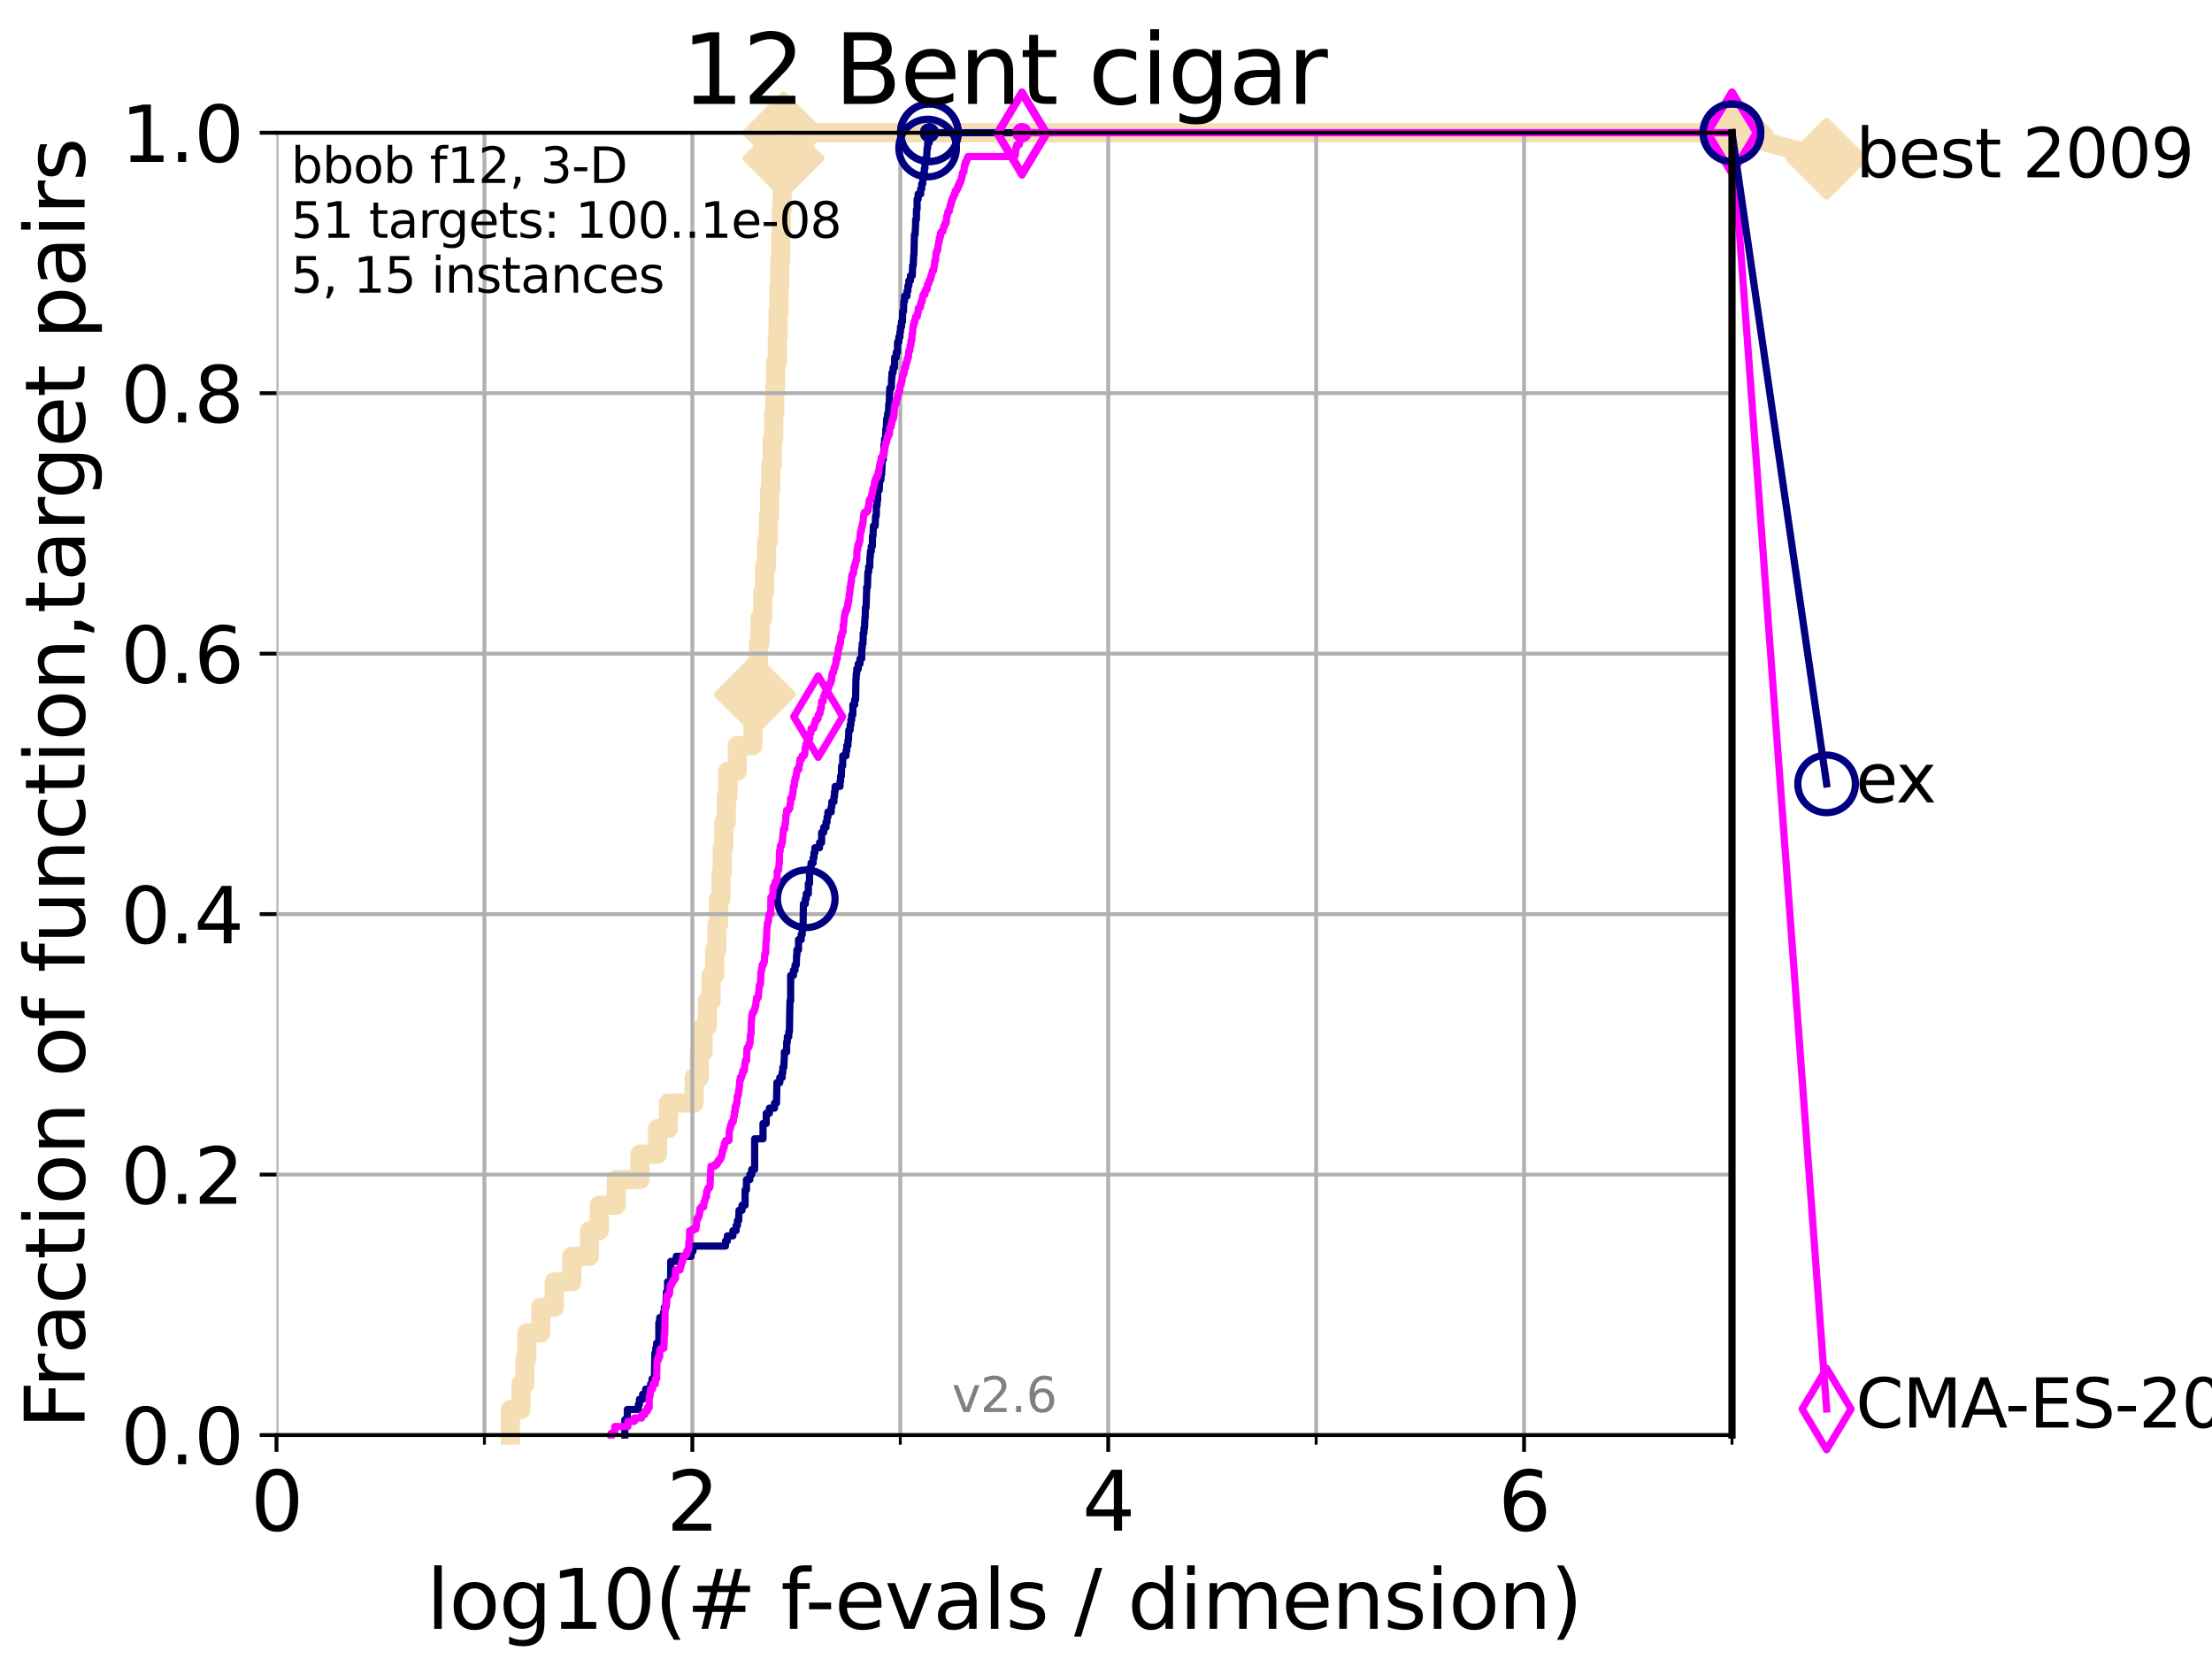 <?xml version="1.0" encoding="utf-8" standalone="no"?>
<!DOCTYPE svg PUBLIC "-//W3C//DTD SVG 1.1//EN"
  "http://www.w3.org/Graphics/SVG/1.1/DTD/svg11.dtd">
<svg xmlns:xlink="http://www.w3.org/1999/xlink" width="460.8pt" height="345.6pt" viewBox="0 0 460.8 345.6" xmlns="http://www.w3.org/2000/svg" version="1.1">
 <defs>
  <style type="text/css">*{stroke-linejoin: round; stroke-linecap: butt}</style>
 </defs>
 <g id="figure_1">
  <g id="patch_1">
   <path d="M 0 345.6 
L 460.8 345.6 
L 460.8 0 
L 0 0 
z
" style="fill: #ffffff"/>
  </g>
  <g id="axes_1">
   <g id="patch_2">
    <path d="M 57.6 298.944 
L 360.806 298.944 
L 360.806 27.648 
L 57.6 27.648 
z
" style="fill: #ffffff"/>
   </g>
   <g id="line2d_1">
    <path d="M 106.327 298.944 
L 106.327 293.624 
L 108.543 293.624 
L 108.543 288.305 
L 109.361 288.305 
L 109.361 282.985 
L 109.757 282.985 
L 109.757 277.666 
L 112.657 277.666 
L 112.657 272.346 
L 115.46 272.346 
L 115.46 267.027 
L 119.129 267.027 
L 119.129 261.707 
L 122.796 261.707 
L 122.796 256.388 
L 124.837 256.388 
L 124.837 251.068 
L 128.354 251.068 
L 128.354 245.749 
L 133.323 245.749 
L 133.323 240.429 
L 136.975 240.429 
L 136.975 235.11 
L 139.232 235.11 
L 139.232 229.79 
L 144.603 229.79 
L 144.603 224.471 
L 145.678 224.471 
L 145.678 219.151 
L 146.474 219.151 
L 146.474 213.832 
L 147.344 213.832 
L 147.344 208.512 
L 148.125 208.512 
L 148.125 203.192 
L 148.874 203.192 
L 148.874 197.873 
L 149.358 197.873 
L 149.358 192.553 
L 149.689 192.553 
L 149.689 187.234 
L 150.198 187.234 
L 150.198 181.914 
L 150.47 181.914 
L 150.47 176.595 
L 150.783 176.595 
L 150.783 171.275 
L 151.306 171.275 
L 151.306 165.956 
L 151.648 165.956 
L 151.648 160.636 
L 153.575 160.636 
L 153.575 155.317 
L 156.858 155.317 
L 156.858 149.997 
L 157.27 149.997 
L 157.27 144.678 
L 157.673 144.678 
L 157.673 139.358 
L 158.007 139.358 
L 158.007 134.039 
L 158.336 134.039 
L 158.336 128.719 
L 158.891 128.719 
L 158.891 123.4 
L 159.261 123.4 
L 159.261 118.08 
L 159.679 118.08 
L 159.679 112.76 
L 160.062 112.76 
L 160.062 107.441 
L 160.33 107.441 
L 160.33 102.121 
L 160.568 102.121 
L 160.568 96.802 
L 160.855 96.802 
L 160.855 91.482 
L 161.164 91.482 
L 161.164 86.163 
L 161.392 86.163 
L 161.392 80.843 
L 161.567 80.843 
L 161.567 75.524 
L 161.938 75.524 
L 161.938 70.204 
L 162.084 70.204 
L 162.084 64.885 
L 162.277 64.885 
L 162.277 59.565 
L 162.445 59.565 
L 162.445 54.246 
L 162.634 54.246 
L 162.634 48.926 
L 162.752 48.926 
L 162.752 43.607 
L 162.938 43.607 
L 162.938 38.287 
L 163.077 38.287 
L 163.077 32.968 
L 163.215 32.968 
L 163.215 27.648 
L 360.806 27.648 
" style="fill: none; stroke: #f5deb3; stroke-width: 4; stroke-linecap: square"/>
   </g>
   <g id="line2d_2">
    <defs>
     <path id="m96910e4227" d="M -0 7.778 
L 7.778 0 
L 0 -7.778 
L -7.778 -0 
z
" style="stroke: #f5deb3; stroke-width: 1.5; stroke-linejoin: miter"/>
    </defs>
    <g>
     <use xlink:href="#m96910e4227" x="157.27" y="144.678" style="fill: #f5deb3; stroke: #f5deb3; stroke-width: 1.5; stroke-linejoin: miter"/>
     <use xlink:href="#m96910e4227" x="163.215" y="32.968" style="fill: #f5deb3; stroke: #f5deb3; stroke-width: 1.5; stroke-linejoin: miter"/>
     <use xlink:href="#m96910e4227" x="163.215" y="27.648" style="fill: #f5deb3; stroke: #f5deb3; stroke-width: 1.5; stroke-linejoin: miter"/>
     <use xlink:href="#m96910e4227" x="163.215" y="27.648" style="fill: #f5deb3; stroke: #f5deb3; stroke-width: 1.5; stroke-linejoin: miter"/>
     <use xlink:href="#m96910e4227" x="360.806" y="27.648" style="fill: #f5deb3; stroke: #f5deb3; stroke-width: 1.5; stroke-linejoin: miter"/>
    </g>
   </g>
   <g id="line2d_3">
    <path style="fill: none; stroke: #f5deb3; stroke-width: 4; stroke-linecap: square"/>
    <g/>
   </g>
   <g id="line2d_4">
    <path d="M 360.806 27.648 
L 380.515 33.074 
" style="fill: none; stroke: #f5deb3; stroke-width: 4; stroke-linecap: square"/>
    <g>
     <use xlink:href="#m96910e4227" x="360.806" y="27.648" style="fill: #f5deb3; stroke: #f5deb3; stroke-width: 1.5; stroke-linejoin: miter"/>
     <use xlink:href="#m96910e4227" x="380.515" y="33.074" style="fill: #f5deb3; stroke: #f5deb3; stroke-width: 1.5; stroke-linejoin: miter"/>
    </g>
   </g>
   <g id="matplotlib.axis_1">
    <g id="xtick_1">
     <g id="line2d_5">
      <path d="M 57.6 298.944 
L 57.6 27.648 
" clip-path="url(#pd6d1212f46)" style="fill: none; stroke: #b0b0b0; stroke-width: 0.8; stroke-linecap: square"/>
     </g>
     <g id="line2d_6">
      <defs>
       <path id="m2d37df079e" d="M 0 0 
L 0 3.5 
" style="stroke: #000000; stroke-width: 0.8"/>
      </defs>
      <g>
       <use xlink:href="#m2d37df079e" x="57.6" y="298.944" style="stroke: #000000; stroke-width: 0.8"/>
      </g>
     </g>
     <g id="text_1">
      <!-- 0 -->
      <g transform="translate(52.192 318.861)scale(0.17 -0.17)">
       <defs>
        <path id="DejaVuSans-30" d="M 2034 4250 
Q 1547 4250 1301 3770 
Q 1056 3291 1056 2328 
Q 1056 1369 1301 889 
Q 1547 409 2034 409 
Q 2525 409 2770 889 
Q 3016 1369 3016 2328 
Q 3016 3291 2770 3770 
Q 2525 4250 2034 4250 
z
M 2034 4750 
Q 2819 4750 3233 4129 
Q 3647 3509 3647 2328 
Q 3647 1150 3233 529 
Q 2819 -91 2034 -91 
Q 1250 -91 836 529 
Q 422 1150 422 2328 
Q 422 3509 836 4129 
Q 1250 4750 2034 4750 
z
" transform="scale(0.016)"/>
       </defs>
       <use xlink:href="#DejaVuSans-30"/>
      </g>
     </g>
    </g>
    <g id="xtick_2">
     <g id="line2d_7">
      <path d="M 144.23 298.944 
L 144.23 27.648 
" clip-path="url(#pd6d1212f46)" style="fill: none; stroke: #b0b0b0; stroke-width: 0.8; stroke-linecap: square"/>
     </g>
     <g id="line2d_8">
      <g>
       <use xlink:href="#m2d37df079e" x="144.23" y="298.944" style="stroke: #000000; stroke-width: 0.8"/>
      </g>
     </g>
     <g id="text_2">
      <!-- 2 -->
      <g transform="translate(138.822 318.861)scale(0.17 -0.17)">
       <defs>
        <path id="DejaVuSans-32" d="M 1228 531 
L 3431 531 
L 3431 0 
L 469 0 
L 469 531 
Q 828 903 1448 1529 
Q 2069 2156 2228 2338 
Q 2531 2678 2651 2914 
Q 2772 3150 2772 3378 
Q 2772 3750 2511 3984 
Q 2250 4219 1831 4219 
Q 1534 4219 1204 4116 
Q 875 4013 500 3803 
L 500 4441 
Q 881 4594 1212 4672 
Q 1544 4750 1819 4750 
Q 2544 4750 2975 4387 
Q 3406 4025 3406 3419 
Q 3406 3131 3298 2873 
Q 3191 2616 2906 2266 
Q 2828 2175 2409 1742 
Q 1991 1309 1228 531 
z
" transform="scale(0.016)"/>
       </defs>
       <use xlink:href="#DejaVuSans-32"/>
      </g>
     </g>
    </g>
    <g id="xtick_3">
     <g id="line2d_9">
      <path d="M 230.861 298.944 
L 230.861 27.648 
" clip-path="url(#pd6d1212f46)" style="fill: none; stroke: #b0b0b0; stroke-width: 0.8; stroke-linecap: square"/>
     </g>
     <g id="line2d_10">
      <g>
       <use xlink:href="#m2d37df079e" x="230.861" y="298.944" style="stroke: #000000; stroke-width: 0.8"/>
      </g>
     </g>
     <g id="text_3">
      <!-- 4 -->
      <g transform="translate(225.453 318.861)scale(0.17 -0.17)">
       <defs>
        <path id="DejaVuSans-34" d="M 2419 4116 
L 825 1625 
L 2419 1625 
L 2419 4116 
z
M 2253 4666 
L 3047 4666 
L 3047 1625 
L 3713 1625 
L 3713 1100 
L 3047 1100 
L 3047 0 
L 2419 0 
L 2419 1100 
L 313 1100 
L 313 1709 
L 2253 4666 
z
" transform="scale(0.016)"/>
       </defs>
       <use xlink:href="#DejaVuSans-34"/>
      </g>
     </g>
    </g>
    <g id="xtick_4">
     <g id="line2d_11">
      <path d="M 317.491 298.944 
L 317.491 27.648 
" clip-path="url(#pd6d1212f46)" style="fill: none; stroke: #b0b0b0; stroke-width: 0.8; stroke-linecap: square"/>
     </g>
     <g id="line2d_12">
      <g>
       <use xlink:href="#m2d37df079e" x="317.491" y="298.944" style="stroke: #000000; stroke-width: 0.8"/>
      </g>
     </g>
     <g id="text_4">
      <!-- 6 -->
      <g transform="translate(312.083 318.861)scale(0.17 -0.17)">
       <defs>
        <path id="DejaVuSans-36" d="M 2113 2584 
Q 1688 2584 1439 2293 
Q 1191 2003 1191 1497 
Q 1191 994 1439 701 
Q 1688 409 2113 409 
Q 2538 409 2786 701 
Q 3034 994 3034 1497 
Q 3034 2003 2786 2293 
Q 2538 2584 2113 2584 
z
M 3366 4563 
L 3366 3988 
Q 3128 4100 2886 4159 
Q 2644 4219 2406 4219 
Q 1781 4219 1451 3797 
Q 1122 3375 1075 2522 
Q 1259 2794 1537 2939 
Q 1816 3084 2150 3084 
Q 2853 3084 3261 2657 
Q 3669 2231 3669 1497 
Q 3669 778 3244 343 
Q 2819 -91 2113 -91 
Q 1303 -91 875 529 
Q 447 1150 447 2328 
Q 447 3434 972 4092 
Q 1497 4750 2381 4750 
Q 2619 4750 2861 4703 
Q 3103 4656 3366 4563 
z
" transform="scale(0.016)"/>
       </defs>
       <use xlink:href="#DejaVuSans-36"/>
      </g>
     </g>
    </g>
    <g id="xtick_5">
     <g id="line2d_13">
      <path d="M 100.915 298.944 
L 100.915 27.648 
" clip-path="url(#pd6d1212f46)" style="fill: none; stroke: #b0b0b0; stroke-width: 0.8; stroke-linecap: square"/>
     </g>
     <g id="line2d_14">
      <defs>
       <path id="mbade0800d9" d="M 0 0 
L 0 2 
" style="stroke: #000000; stroke-width: 0.6"/>
      </defs>
      <g>
       <use xlink:href="#mbade0800d9" x="100.915" y="298.944" style="stroke: #000000; stroke-width: 0.6"/>
      </g>
     </g>
    </g>
    <g id="xtick_6">
     <g id="line2d_15">
      <path d="M 187.546 298.944 
L 187.546 27.648 
" clip-path="url(#pd6d1212f46)" style="fill: none; stroke: #b0b0b0; stroke-width: 0.8; stroke-linecap: square"/>
     </g>
     <g id="line2d_16">
      <g>
       <use xlink:href="#mbade0800d9" x="187.546" y="298.944" style="stroke: #000000; stroke-width: 0.6"/>
      </g>
     </g>
    </g>
    <g id="xtick_7">
     <g id="line2d_17">
      <path d="M 274.176 298.944 
L 274.176 27.648 
" clip-path="url(#pd6d1212f46)" style="fill: none; stroke: #b0b0b0; stroke-width: 0.8; stroke-linecap: square"/>
     </g>
     <g id="line2d_18">
      <g>
       <use xlink:href="#mbade0800d9" x="274.176" y="298.944" style="stroke: #000000; stroke-width: 0.6"/>
      </g>
     </g>
    </g>
    <g id="xtick_8">
     <g id="line2d_19">
      <path d="M 360.806 298.944 
L 360.806 27.648 
" clip-path="url(#pd6d1212f46)" style="fill: none; stroke: #b0b0b0; stroke-width: 0.8; stroke-linecap: square"/>
     </g>
     <g id="line2d_20">
      <g>
       <use xlink:href="#mbade0800d9" x="360.806" y="298.944" style="stroke: #000000; stroke-width: 0.6"/>
      </g>
     </g>
    </g>
    <g id="text_5">
     <!-- log10(# f-evals / dimension) -->
     <g transform="translate(88.823 339.314)scale(0.17 -0.17)">
      <defs>
       <path id="DejaVuSans-6c" d="M 603 4863 
L 1178 4863 
L 1178 0 
L 603 0 
L 603 4863 
z
" transform="scale(0.016)"/>
       <path id="DejaVuSans-6f" d="M 1959 3097 
Q 1497 3097 1228 2736 
Q 959 2375 959 1747 
Q 959 1119 1226 758 
Q 1494 397 1959 397 
Q 2419 397 2687 759 
Q 2956 1122 2956 1747 
Q 2956 2369 2687 2733 
Q 2419 3097 1959 3097 
z
M 1959 3584 
Q 2709 3584 3137 3096 
Q 3566 2609 3566 1747 
Q 3566 888 3137 398 
Q 2709 -91 1959 -91 
Q 1206 -91 779 398 
Q 353 888 353 1747 
Q 353 2609 779 3096 
Q 1206 3584 1959 3584 
z
" transform="scale(0.016)"/>
       <path id="DejaVuSans-67" d="M 2906 1791 
Q 2906 2416 2648 2759 
Q 2391 3103 1925 3103 
Q 1463 3103 1205 2759 
Q 947 2416 947 1791 
Q 947 1169 1205 825 
Q 1463 481 1925 481 
Q 2391 481 2648 825 
Q 2906 1169 2906 1791 
z
M 3481 434 
Q 3481 -459 3084 -895 
Q 2688 -1331 1869 -1331 
Q 1566 -1331 1297 -1286 
Q 1028 -1241 775 -1147 
L 775 -588 
Q 1028 -725 1275 -790 
Q 1522 -856 1778 -856 
Q 2344 -856 2625 -561 
Q 2906 -266 2906 331 
L 2906 616 
Q 2728 306 2450 153 
Q 2172 0 1784 0 
Q 1141 0 747 490 
Q 353 981 353 1791 
Q 353 2603 747 3093 
Q 1141 3584 1784 3584 
Q 2172 3584 2450 3431 
Q 2728 3278 2906 2969 
L 2906 3500 
L 3481 3500 
L 3481 434 
z
" transform="scale(0.016)"/>
       <path id="DejaVuSans-31" d="M 794 531 
L 1825 531 
L 1825 4091 
L 703 3866 
L 703 4441 
L 1819 4666 
L 2450 4666 
L 2450 531 
L 3481 531 
L 3481 0 
L 794 0 
L 794 531 
z
" transform="scale(0.016)"/>
       <path id="DejaVuSans-28" d="M 1984 4856 
Q 1566 4138 1362 3434 
Q 1159 2731 1159 2009 
Q 1159 1288 1364 580 
Q 1569 -128 1984 -844 
L 1484 -844 
Q 1016 -109 783 600 
Q 550 1309 550 2009 
Q 550 2706 781 3412 
Q 1013 4119 1484 4856 
L 1984 4856 
z
" transform="scale(0.016)"/>
       <path id="DejaVuSans-23" d="M 3272 2816 
L 2363 2816 
L 2100 1772 
L 3016 1772 
L 3272 2816 
z
M 2803 4594 
L 2478 3297 
L 3391 3297 
L 3719 4594 
L 4219 4594 
L 3897 3297 
L 4872 3297 
L 4872 2816 
L 3775 2816 
L 3519 1772 
L 4513 1772 
L 4513 1294 
L 3397 1294 
L 3072 0 
L 2572 0 
L 2894 1294 
L 1978 1294 
L 1656 0 
L 1153 0 
L 1478 1294 
L 494 1294 
L 494 1772 
L 1594 1772 
L 1856 2816 
L 850 2816 
L 850 3297 
L 1978 3297 
L 2297 4594 
L 2803 4594 
z
" transform="scale(0.016)"/>
       <path id="DejaVuSans-20" transform="scale(0.016)"/>
       <path id="DejaVuSans-66" d="M 2375 4863 
L 2375 4384 
L 1825 4384 
Q 1516 4384 1395 4259 
Q 1275 4134 1275 3809 
L 1275 3500 
L 2222 3500 
L 2222 3053 
L 1275 3053 
L 1275 0 
L 697 0 
L 697 3053 
L 147 3053 
L 147 3500 
L 697 3500 
L 697 3744 
Q 697 4328 969 4595 
Q 1241 4863 1831 4863 
L 2375 4863 
z
" transform="scale(0.016)"/>
       <path id="DejaVuSans-2d" d="M 313 2009 
L 1997 2009 
L 1997 1497 
L 313 1497 
L 313 2009 
z
" transform="scale(0.016)"/>
       <path id="DejaVuSans-65" d="M 3597 1894 
L 3597 1613 
L 953 1613 
Q 991 1019 1311 708 
Q 1631 397 2203 397 
Q 2534 397 2845 478 
Q 3156 559 3463 722 
L 3463 178 
Q 3153 47 2828 -22 
Q 2503 -91 2169 -91 
Q 1331 -91 842 396 
Q 353 884 353 1716 
Q 353 2575 817 3079 
Q 1281 3584 2069 3584 
Q 2775 3584 3186 3129 
Q 3597 2675 3597 1894 
z
M 3022 2063 
Q 3016 2534 2758 2815 
Q 2500 3097 2075 3097 
Q 1594 3097 1305 2825 
Q 1016 2553 972 2059 
L 3022 2063 
z
" transform="scale(0.016)"/>
       <path id="DejaVuSans-76" d="M 191 3500 
L 800 3500 
L 1894 563 
L 2988 3500 
L 3597 3500 
L 2284 0 
L 1503 0 
L 191 3500 
z
" transform="scale(0.016)"/>
       <path id="DejaVuSans-61" d="M 2194 1759 
Q 1497 1759 1228 1600 
Q 959 1441 959 1056 
Q 959 750 1161 570 
Q 1363 391 1709 391 
Q 2188 391 2477 730 
Q 2766 1069 2766 1631 
L 2766 1759 
L 2194 1759 
z
M 3341 1997 
L 3341 0 
L 2766 0 
L 2766 531 
Q 2569 213 2275 61 
Q 1981 -91 1556 -91 
Q 1019 -91 701 211 
Q 384 513 384 1019 
Q 384 1609 779 1909 
Q 1175 2209 1959 2209 
L 2766 2209 
L 2766 2266 
Q 2766 2663 2505 2880 
Q 2244 3097 1772 3097 
Q 1472 3097 1187 3025 
Q 903 2953 641 2809 
L 641 3341 
Q 956 3463 1253 3523 
Q 1550 3584 1831 3584 
Q 2591 3584 2966 3190 
Q 3341 2797 3341 1997 
z
" transform="scale(0.016)"/>
       <path id="DejaVuSans-73" d="M 2834 3397 
L 2834 2853 
Q 2591 2978 2328 3040 
Q 2066 3103 1784 3103 
Q 1356 3103 1142 2972 
Q 928 2841 928 2578 
Q 928 2378 1081 2264 
Q 1234 2150 1697 2047 
L 1894 2003 
Q 2506 1872 2764 1633 
Q 3022 1394 3022 966 
Q 3022 478 2636 193 
Q 2250 -91 1575 -91 
Q 1294 -91 989 -36 
Q 684 19 347 128 
L 347 722 
Q 666 556 975 473 
Q 1284 391 1588 391 
Q 1994 391 2212 530 
Q 2431 669 2431 922 
Q 2431 1156 2273 1281 
Q 2116 1406 1581 1522 
L 1381 1569 
Q 847 1681 609 1914 
Q 372 2147 372 2553 
Q 372 3047 722 3315 
Q 1072 3584 1716 3584 
Q 2034 3584 2315 3537 
Q 2597 3491 2834 3397 
z
" transform="scale(0.016)"/>
       <path id="DejaVuSans-2f" d="M 1625 4666 
L 2156 4666 
L 531 -594 
L 0 -594 
L 1625 4666 
z
" transform="scale(0.016)"/>
       <path id="DejaVuSans-64" d="M 2906 2969 
L 2906 4863 
L 3481 4863 
L 3481 0 
L 2906 0 
L 2906 525 
Q 2725 213 2448 61 
Q 2172 -91 1784 -91 
Q 1150 -91 751 415 
Q 353 922 353 1747 
Q 353 2572 751 3078 
Q 1150 3584 1784 3584 
Q 2172 3584 2448 3432 
Q 2725 3281 2906 2969 
z
M 947 1747 
Q 947 1113 1208 752 
Q 1469 391 1925 391 
Q 2381 391 2643 752 
Q 2906 1113 2906 1747 
Q 2906 2381 2643 2742 
Q 2381 3103 1925 3103 
Q 1469 3103 1208 2742 
Q 947 2381 947 1747 
z
" transform="scale(0.016)"/>
       <path id="DejaVuSans-69" d="M 603 3500 
L 1178 3500 
L 1178 0 
L 603 0 
L 603 3500 
z
M 603 4863 
L 1178 4863 
L 1178 4134 
L 603 4134 
L 603 4863 
z
" transform="scale(0.016)"/>
       <path id="DejaVuSans-6d" d="M 3328 2828 
Q 3544 3216 3844 3400 
Q 4144 3584 4550 3584 
Q 5097 3584 5394 3201 
Q 5691 2819 5691 2113 
L 5691 0 
L 5113 0 
L 5113 2094 
Q 5113 2597 4934 2840 
Q 4756 3084 4391 3084 
Q 3944 3084 3684 2787 
Q 3425 2491 3425 1978 
L 3425 0 
L 2847 0 
L 2847 2094 
Q 2847 2600 2669 2842 
Q 2491 3084 2119 3084 
Q 1678 3084 1418 2786 
Q 1159 2488 1159 1978 
L 1159 0 
L 581 0 
L 581 3500 
L 1159 3500 
L 1159 2956 
Q 1356 3278 1631 3431 
Q 1906 3584 2284 3584 
Q 2666 3584 2933 3390 
Q 3200 3197 3328 2828 
z
" transform="scale(0.016)"/>
       <path id="DejaVuSans-6e" d="M 3513 2113 
L 3513 0 
L 2938 0 
L 2938 2094 
Q 2938 2591 2744 2837 
Q 2550 3084 2163 3084 
Q 1697 3084 1428 2787 
Q 1159 2491 1159 1978 
L 1159 0 
L 581 0 
L 581 3500 
L 1159 3500 
L 1159 2956 
Q 1366 3272 1645 3428 
Q 1925 3584 2291 3584 
Q 2894 3584 3203 3211 
Q 3513 2838 3513 2113 
z
" transform="scale(0.016)"/>
       <path id="DejaVuSans-29" d="M 513 4856 
L 1013 4856 
Q 1481 4119 1714 3412 
Q 1947 2706 1947 2009 
Q 1947 1309 1714 600 
Q 1481 -109 1013 -844 
L 513 -844 
Q 928 -128 1133 580 
Q 1338 1288 1338 2009 
Q 1338 2731 1133 3434 
Q 928 4138 513 4856 
z
" transform="scale(0.016)"/>
      </defs>
      <use xlink:href="#DejaVuSans-6c"/>
      <use xlink:href="#DejaVuSans-6f" x="27.783"/>
      <use xlink:href="#DejaVuSans-67" x="88.965"/>
      <use xlink:href="#DejaVuSans-31" x="152.441"/>
      <use xlink:href="#DejaVuSans-30" x="216.064"/>
      <use xlink:href="#DejaVuSans-28" x="279.688"/>
      <use xlink:href="#DejaVuSans-23" x="318.701"/>
      <use xlink:href="#DejaVuSans-20" x="402.49"/>
      <use xlink:href="#DejaVuSans-66" x="434.277"/>
      <use xlink:href="#DejaVuSans-2d" x="463.982"/>
      <use xlink:href="#DejaVuSans-65" x="500.066"/>
      <use xlink:href="#DejaVuSans-76" x="561.59"/>
      <use xlink:href="#DejaVuSans-61" x="620.77"/>
      <use xlink:href="#DejaVuSans-6c" x="682.049"/>
      <use xlink:href="#DejaVuSans-73" x="709.832"/>
      <use xlink:href="#DejaVuSans-20" x="761.932"/>
      <use xlink:href="#DejaVuSans-2f" x="793.719"/>
      <use xlink:href="#DejaVuSans-20" x="827.41"/>
      <use xlink:href="#DejaVuSans-64" x="859.197"/>
      <use xlink:href="#DejaVuSans-69" x="922.674"/>
      <use xlink:href="#DejaVuSans-6d" x="950.457"/>
      <use xlink:href="#DejaVuSans-65" x="1047.869"/>
      <use xlink:href="#DejaVuSans-6e" x="1109.393"/>
      <use xlink:href="#DejaVuSans-73" x="1172.771"/>
      <use xlink:href="#DejaVuSans-69" x="1224.871"/>
      <use xlink:href="#DejaVuSans-6f" x="1252.654"/>
      <use xlink:href="#DejaVuSans-6e" x="1313.836"/>
      <use xlink:href="#DejaVuSans-29" x="1377.215"/>
     </g>
    </g>
   </g>
   <g id="matplotlib.axis_2">
    <g id="ytick_1">
     <g id="line2d_21">
      <path d="M 57.6 298.944 
L 360.806 298.944 
" clip-path="url(#pd6d1212f46)" style="fill: none; stroke: #b0b0b0; stroke-width: 0.8; stroke-linecap: square"/>
     </g>
     <g id="line2d_22">
      <defs>
       <path id="m1b8872d1cc" d="M 0 0 
L -3.5 0 
" style="stroke: #000000; stroke-width: 0.8"/>
      </defs>
      <g>
       <use xlink:href="#m1b8872d1cc" x="57.6" y="298.944" style="stroke: #000000; stroke-width: 0.8"/>
      </g>
     </g>
     <g id="text_6">
      <!-- 0.0 -->
      <g transform="translate(25.155 305.023)scale(0.16 -0.16)">
       <defs>
        <path id="DejaVuSans-2e" d="M 684 794 
L 1344 794 
L 1344 0 
L 684 0 
L 684 794 
z
" transform="scale(0.016)"/>
       </defs>
       <use xlink:href="#DejaVuSans-30"/>
       <use xlink:href="#DejaVuSans-2e" x="63.623"/>
       <use xlink:href="#DejaVuSans-30" x="95.41"/>
      </g>
     </g>
    </g>
    <g id="ytick_2">
     <g id="line2d_23">
      <path d="M 57.6 244.685 
L 360.806 244.685 
" clip-path="url(#pd6d1212f46)" style="fill: none; stroke: #b0b0b0; stroke-width: 0.8; stroke-linecap: square"/>
     </g>
     <g id="line2d_24">
      <g>
       <use xlink:href="#m1b8872d1cc" x="57.6" y="244.685" style="stroke: #000000; stroke-width: 0.8"/>
      </g>
     </g>
     <g id="text_7">
      <!-- 0.2 -->
      <g transform="translate(25.155 250.764)scale(0.16 -0.16)">
       <use xlink:href="#DejaVuSans-30"/>
       <use xlink:href="#DejaVuSans-2e" x="63.623"/>
       <use xlink:href="#DejaVuSans-32" x="95.41"/>
      </g>
     </g>
    </g>
    <g id="ytick_3">
     <g id="line2d_25">
      <path d="M 57.6 190.426 
L 360.806 190.426 
" clip-path="url(#pd6d1212f46)" style="fill: none; stroke: #b0b0b0; stroke-width: 0.8; stroke-linecap: square"/>
     </g>
     <g id="line2d_26">
      <g>
       <use xlink:href="#m1b8872d1cc" x="57.6" y="190.426" style="stroke: #000000; stroke-width: 0.8"/>
      </g>
     </g>
     <g id="text_8">
      <!-- 0.4 -->
      <g transform="translate(25.155 196.504)scale(0.16 -0.16)">
       <use xlink:href="#DejaVuSans-30"/>
       <use xlink:href="#DejaVuSans-2e" x="63.623"/>
       <use xlink:href="#DejaVuSans-34" x="95.41"/>
      </g>
     </g>
    </g>
    <g id="ytick_4">
     <g id="line2d_27">
      <path d="M 57.6 136.166 
L 360.806 136.166 
" clip-path="url(#pd6d1212f46)" style="fill: none; stroke: #b0b0b0; stroke-width: 0.8; stroke-linecap: square"/>
     </g>
     <g id="line2d_28">
      <g>
       <use xlink:href="#m1b8872d1cc" x="57.6" y="136.166" style="stroke: #000000; stroke-width: 0.8"/>
      </g>
     </g>
     <g id="text_9">
      <!-- 0.6 -->
      <g transform="translate(25.155 142.245)scale(0.16 -0.16)">
       <use xlink:href="#DejaVuSans-30"/>
       <use xlink:href="#DejaVuSans-2e" x="63.623"/>
       <use xlink:href="#DejaVuSans-36" x="95.41"/>
      </g>
     </g>
    </g>
    <g id="ytick_5">
     <g id="line2d_29">
      <path d="M 57.6 81.907 
L 360.806 81.907 
" clip-path="url(#pd6d1212f46)" style="fill: none; stroke: #b0b0b0; stroke-width: 0.8; stroke-linecap: square"/>
     </g>
     <g id="line2d_30">
      <g>
       <use xlink:href="#m1b8872d1cc" x="57.6" y="81.907" style="stroke: #000000; stroke-width: 0.8"/>
      </g>
     </g>
     <g id="text_10">
      <!-- 0.8 -->
      <g transform="translate(25.155 87.986)scale(0.16 -0.16)">
       <defs>
        <path id="DejaVuSans-38" d="M 2034 2216 
Q 1584 2216 1326 1975 
Q 1069 1734 1069 1313 
Q 1069 891 1326 650 
Q 1584 409 2034 409 
Q 2484 409 2743 651 
Q 3003 894 3003 1313 
Q 3003 1734 2745 1975 
Q 2488 2216 2034 2216 
z
M 1403 2484 
Q 997 2584 770 2862 
Q 544 3141 544 3541 
Q 544 4100 942 4425 
Q 1341 4750 2034 4750 
Q 2731 4750 3128 4425 
Q 3525 4100 3525 3541 
Q 3525 3141 3298 2862 
Q 3072 2584 2669 2484 
Q 3125 2378 3379 2068 
Q 3634 1759 3634 1313 
Q 3634 634 3220 271 
Q 2806 -91 2034 -91 
Q 1263 -91 848 271 
Q 434 634 434 1313 
Q 434 1759 690 2068 
Q 947 2378 1403 2484 
z
M 1172 3481 
Q 1172 3119 1398 2916 
Q 1625 2713 2034 2713 
Q 2441 2713 2670 2916 
Q 2900 3119 2900 3481 
Q 2900 3844 2670 4047 
Q 2441 4250 2034 4250 
Q 1625 4250 1398 4047 
Q 1172 3844 1172 3481 
z
" transform="scale(0.016)"/>
       </defs>
       <use xlink:href="#DejaVuSans-30"/>
       <use xlink:href="#DejaVuSans-2e" x="63.623"/>
       <use xlink:href="#DejaVuSans-38" x="95.41"/>
      </g>
     </g>
    </g>
    <g id="ytick_6">
     <g id="line2d_31">
      <path d="M 57.6 27.648 
L 360.806 27.648 
" clip-path="url(#pd6d1212f46)" style="fill: none; stroke: #b0b0b0; stroke-width: 0.8; stroke-linecap: square"/>
     </g>
     <g id="line2d_32">
      <g>
       <use xlink:href="#m1b8872d1cc" x="57.6" y="27.648" style="stroke: #000000; stroke-width: 0.8"/>
      </g>
     </g>
     <g id="text_11">
      <!-- 1.0 -->
      <g transform="translate(25.155 33.727)scale(0.16 -0.16)">
       <use xlink:href="#DejaVuSans-31"/>
       <use xlink:href="#DejaVuSans-2e" x="63.623"/>
       <use xlink:href="#DejaVuSans-30" x="95.41"/>
      </g>
     </g>
    </g>
    <g id="text_12">
     <!-- Fraction of function,target pairs -->
     <g transform="translate(17.62 297.681)rotate(-90)scale(0.17 -0.17)">
      <defs>
       <path id="DejaVuSans-46" d="M 628 4666 
L 3309 4666 
L 3309 4134 
L 1259 4134 
L 1259 2759 
L 3109 2759 
L 3109 2228 
L 1259 2228 
L 1259 0 
L 628 0 
L 628 4666 
z
" transform="scale(0.016)"/>
       <path id="DejaVuSans-72" d="M 2631 2963 
Q 2534 3019 2420 3045 
Q 2306 3072 2169 3072 
Q 1681 3072 1420 2755 
Q 1159 2438 1159 1844 
L 1159 0 
L 581 0 
L 581 3500 
L 1159 3500 
L 1159 2956 
Q 1341 3275 1631 3429 
Q 1922 3584 2338 3584 
Q 2397 3584 2469 3576 
Q 2541 3569 2628 3553 
L 2631 2963 
z
" transform="scale(0.016)"/>
       <path id="DejaVuSans-63" d="M 3122 3366 
L 3122 2828 
Q 2878 2963 2633 3030 
Q 2388 3097 2138 3097 
Q 1578 3097 1268 2742 
Q 959 2388 959 1747 
Q 959 1106 1268 751 
Q 1578 397 2138 397 
Q 2388 397 2633 464 
Q 2878 531 3122 666 
L 3122 134 
Q 2881 22 2623 -34 
Q 2366 -91 2075 -91 
Q 1284 -91 818 406 
Q 353 903 353 1747 
Q 353 2603 823 3093 
Q 1294 3584 2113 3584 
Q 2378 3584 2631 3529 
Q 2884 3475 3122 3366 
z
" transform="scale(0.016)"/>
       <path id="DejaVuSans-74" d="M 1172 4494 
L 1172 3500 
L 2356 3500 
L 2356 3053 
L 1172 3053 
L 1172 1153 
Q 1172 725 1289 603 
Q 1406 481 1766 481 
L 2356 481 
L 2356 0 
L 1766 0 
Q 1100 0 847 248 
Q 594 497 594 1153 
L 594 3053 
L 172 3053 
L 172 3500 
L 594 3500 
L 594 4494 
L 1172 4494 
z
" transform="scale(0.016)"/>
       <path id="DejaVuSans-75" d="M 544 1381 
L 544 3500 
L 1119 3500 
L 1119 1403 
Q 1119 906 1312 657 
Q 1506 409 1894 409 
Q 2359 409 2629 706 
Q 2900 1003 2900 1516 
L 2900 3500 
L 3475 3500 
L 3475 0 
L 2900 0 
L 2900 538 
Q 2691 219 2414 64 
Q 2138 -91 1772 -91 
Q 1169 -91 856 284 
Q 544 659 544 1381 
z
M 1991 3584 
L 1991 3584 
z
" transform="scale(0.016)"/>
       <path id="DejaVuSans-2c" d="M 750 794 
L 1409 794 
L 1409 256 
L 897 -744 
L 494 -744 
L 750 256 
L 750 794 
z
" transform="scale(0.016)"/>
       <path id="DejaVuSans-70" d="M 1159 525 
L 1159 -1331 
L 581 -1331 
L 581 3500 
L 1159 3500 
L 1159 2969 
Q 1341 3281 1617 3432 
Q 1894 3584 2278 3584 
Q 2916 3584 3314 3078 
Q 3713 2572 3713 1747 
Q 3713 922 3314 415 
Q 2916 -91 2278 -91 
Q 1894 -91 1617 61 
Q 1341 213 1159 525 
z
M 3116 1747 
Q 3116 2381 2855 2742 
Q 2594 3103 2138 3103 
Q 1681 3103 1420 2742 
Q 1159 2381 1159 1747 
Q 1159 1113 1420 752 
Q 1681 391 2138 391 
Q 2594 391 2855 752 
Q 3116 1113 3116 1747 
z
" transform="scale(0.016)"/>
      </defs>
      <use xlink:href="#DejaVuSans-46"/>
      <use xlink:href="#DejaVuSans-72" x="50.27"/>
      <use xlink:href="#DejaVuSans-61" x="91.383"/>
      <use xlink:href="#DejaVuSans-63" x="152.662"/>
      <use xlink:href="#DejaVuSans-74" x="207.643"/>
      <use xlink:href="#DejaVuSans-69" x="246.852"/>
      <use xlink:href="#DejaVuSans-6f" x="274.635"/>
      <use xlink:href="#DejaVuSans-6e" x="335.816"/>
      <use xlink:href="#DejaVuSans-20" x="399.195"/>
      <use xlink:href="#DejaVuSans-6f" x="430.982"/>
      <use xlink:href="#DejaVuSans-66" x="492.164"/>
      <use xlink:href="#DejaVuSans-20" x="527.369"/>
      <use xlink:href="#DejaVuSans-66" x="559.156"/>
      <use xlink:href="#DejaVuSans-75" x="594.361"/>
      <use xlink:href="#DejaVuSans-6e" x="657.74"/>
      <use xlink:href="#DejaVuSans-63" x="721.119"/>
      <use xlink:href="#DejaVuSans-74" x="776.1"/>
      <use xlink:href="#DejaVuSans-69" x="815.309"/>
      <use xlink:href="#DejaVuSans-6f" x="843.092"/>
      <use xlink:href="#DejaVuSans-6e" x="904.273"/>
      <use xlink:href="#DejaVuSans-2c" x="967.652"/>
      <use xlink:href="#DejaVuSans-74" x="999.439"/>
      <use xlink:href="#DejaVuSans-61" x="1038.648"/>
      <use xlink:href="#DejaVuSans-72" x="1099.928"/>
      <use xlink:href="#DejaVuSans-67" x="1139.291"/>
      <use xlink:href="#DejaVuSans-65" x="1202.768"/>
      <use xlink:href="#DejaVuSans-74" x="1264.291"/>
      <use xlink:href="#DejaVuSans-20" x="1303.5"/>
      <use xlink:href="#DejaVuSans-70" x="1335.287"/>
      <use xlink:href="#DejaVuSans-61" x="1398.764"/>
      <use xlink:href="#DejaVuSans-69" x="1460.043"/>
      <use xlink:href="#DejaVuSans-72" x="1487.826"/>
      <use xlink:href="#DejaVuSans-73" x="1528.939"/>
     </g>
    </g>
   </g>
   <g id="line2d_33">
    <defs>
     <path id="m3f87ced1e6" d="M 0 1.5 
C 0.398 1.5 0.779 1.342 1.061 1.061 
C 1.342 0.779 1.5 0.398 1.5 0 
C 1.5 -0.398 1.342 -0.779 1.061 -1.061 
C 0.779 -1.342 0.398 -1.5 0 -1.5 
C -0.398 -1.5 -0.779 -1.342 -1.061 -1.061 
C -1.342 -0.779 -1.5 -0.398 -1.5 0 
C -1.5 0.398 -1.342 0.779 -1.061 1.061 
C -0.779 1.342 -0.398 1.5 0 1.5 
z
" style="stroke: #f5deb3"/>
    </defs>
    <g>
     <use xlink:href="#m3f87ced1e6" x="163.215" y="27.648" style="fill: #f5deb3; stroke: #f5deb3"/>
     <use xlink:href="#m3f87ced1e6" x="163.215" y="27.648" style="fill: #f5deb3; stroke: #f5deb3"/>
    </g>
   </g>
   <g id="line2d_34">
    <defs>
     <path id="mc2bdfb5e64" d="M 0 1.5 
C 0.398 1.5 0.779 1.342 1.061 1.061 
C 1.342 0.779 1.5 0.398 1.5 0 
C 1.5 -0.398 1.342 -0.779 1.061 -1.061 
C 0.779 -1.342 0.398 -1.5 0 -1.5 
C -0.398 -1.5 -0.779 -1.342 -1.061 -1.061 
C -1.342 -0.779 -1.5 -0.398 -1.5 0 
C -1.5 0.398 -1.342 0.779 -1.061 1.061 
C -0.779 1.342 -0.398 1.5 0 1.5 
z
" style="stroke: #000080"/>
    </defs>
    <g>
     <use xlink:href="#mc2bdfb5e64" x="193.604" y="27.648" style="fill: #000080; stroke: #000080"/>
     <use xlink:href="#mc2bdfb5e64" x="193.604" y="27.648" style="fill: #000080; stroke: #000080"/>
    </g>
   </g>
   <g id="line2d_35">
    <path d="M 130.16 298.944 
L 130.16 295.752 
L 130.683 295.752 
L 130.683 293.624 
L 132.984 293.624 
L 132.984 292.561 
L 133.211 292.561 
L 133.211 291.497 
L 133.875 291.497 
L 133.875 290.433 
L 134.516 290.433 
L 134.516 289.369 
L 135.539 289.369 
L 135.539 288.305 
L 135.835 288.305 
L 135.835 287.241 
L 136.319 287.241 
L 136.414 281.922 
L 136.603 281.922 
L 136.603 280.858 
L 136.79 280.858 
L 136.79 279.794 
L 137.25 279.794 
L 137.25 275.538 
L 137.431 275.538 
L 137.431 274.474 
L 138.224 274.474 
L 138.224 273.41 
L 138.396 273.41 
L 138.396 272.346 
L 138.735 272.346 
L 138.819 269.155 
L 139.068 269.155 
L 139.068 267.027 
L 139.717 267.027 
L 139.717 262.771 
L 140.876 262.771 
L 140.876 261.707 
L 143.978 261.707 
L 143.978 260.643 
L 144.355 260.643 
L 144.355 259.579 
L 151.133 259.579 
L 151.133 258.516 
L 151.52 258.516 
L 151.52 257.452 
L 152.676 257.452 
L 152.676 256.388 
L 153.344 256.388 
L 153.344 255.324 
L 153.613 255.324 
L 153.613 254.26 
L 153.877 254.26 
L 153.952 252.132 
L 154.578 252.132 
L 154.578 251.068 
L 155.218 251.068 
L 155.218 247.877 
L 155.495 247.877 
L 155.495 245.749 
L 156.205 245.749 
L 156.205 244.685 
L 156.599 244.685 
L 156.599 243.621 
L 157.207 243.621 
L 157.207 237.237 
L 158.948 237.237 
L 158.948 234.046 
L 159.624 234.046 
L 159.624 231.918 
L 160.277 231.918 
L 160.277 230.854 
L 161.341 230.854 
L 161.341 229.79 
L 161.766 229.79 
L 161.84 225.534 
L 162.445 225.534 
L 162.445 224.471 
L 162.938 224.471 
L 162.938 223.407 
L 163.077 223.407 
L 163.077 222.343 
L 163.283 222.343 
L 163.374 220.215 
L 163.397 220.215 
L 163.397 219.151 
L 163.866 219.151 
L 163.888 217.023 
L 164.02 217.023 
L 164.02 215.959 
L 164.324 215.959 
L 164.324 214.895 
L 164.453 214.895 
L 164.56 208.512 
L 164.708 208.512 
L 164.708 203.192 
L 165.29 203.192 
L 165.29 202.129 
L 165.615 202.129 
L 165.615 201.065 
L 165.874 201.065 
L 165.954 198.937 
L 166.013 198.937 
L 166.013 197.873 
L 166.345 197.873 
L 166.345 195.745 
L 166.898 195.745 
L 166.898 194.681 
L 167.122 194.681 
L 167.122 193.617 
L 167.288 193.617 
L 167.362 188.298 
L 167.761 188.298 
L 167.761 187.234 
L 167.957 187.234 
L 167.957 186.17 
L 168.396 186.17 
L 168.396 184.042 
L 168.638 184.042 
L 168.638 180.85 
L 168.96 180.85 
L 168.96 179.787 
L 169.393 179.787 
L 169.393 178.723 
L 169.557 178.723 
L 169.557 177.659 
L 169.752 177.659 
L 169.752 176.595 
L 170.727 176.595 
L 170.727 175.531 
L 171.152 175.531 
L 171.167 173.403 
L 171.596 173.403 
L 171.596 172.339 
L 172.073 172.339 
L 172.073 171.275 
L 172.286 171.275 
L 172.286 170.211 
L 172.469 170.211 
L 172.469 169.147 
L 173.155 169.147 
L 173.155 168.084 
L 173.276 168.084 
L 173.276 167.02 
L 173.725 167.02 
L 173.725 165.956 
L 173.843 165.956 
L 173.843 164.892 
L 173.972 164.892 
L 173.972 163.828 
L 174.989 163.828 
L 174.989 162.764 
L 175.111 162.764 
L 175.111 161.7 
L 175.268 161.7 
L 175.316 159.572 
L 175.543 159.572 
L 175.567 157.445 
L 176.242 157.445 
L 176.242 156.381 
L 176.402 156.381 
L 176.402 155.317 
L 176.638 155.317 
L 176.638 154.253 
L 176.75 154.253 
L 176.817 152.125 
L 177.092 152.125 
L 177.092 151.061 
L 177.255 151.061 
L 177.255 149.997 
L 177.417 149.997 
L 177.417 148.933 
L 177.662 148.933 
L 177.673 146.805 
L 178.04 146.805 
L 178.04 145.742 
L 178.237 145.742 
L 178.309 141.486 
L 178.36 141.486 
L 178.36 140.422 
L 178.472 140.422 
L 178.472 139.358 
L 178.784 139.358 
L 178.784 138.294 
L 179.15 138.294 
L 179.15 137.23 
L 179.5 137.23 
L 179.519 135.102 
L 179.615 135.102 
L 179.615 134.039 
L 179.786 134.039 
L 179.824 131.911 
L 179.975 131.911 
L 179.975 130.847 
L 180.087 130.847 
L 180.17 128.719 
L 180.226 128.719 
L 180.281 126.591 
L 180.419 126.591 
L 180.52 123.4 
L 180.538 123.4 
L 180.538 122.336 
L 180.701 122.336 
L 180.809 119.144 
L 180.961 119.144 
L 180.961 118.08 
L 181.182 118.08 
L 181.226 115.952 
L 181.314 115.952 
L 181.314 114.888 
L 181.496 114.888 
L 181.496 113.824 
L 181.728 113.824 
L 181.754 111.697 
L 181.856 111.697 
L 181.949 109.569 
L 182.309 109.569 
L 182.4 107.441 
L 182.539 107.441 
L 182.58 105.313 
L 182.71 105.313 
L 182.71 104.249 
L 182.831 104.249 
L 182.831 102.121 
L 183.151 102.121 
L 183.246 99.994 
L 183.504 99.994 
L 183.504 98.93 
L 183.651 98.93 
L 183.759 96.802 
L 183.766 96.802 
L 183.766 95.738 
L 183.995 95.738 
L 183.995 94.674 
L 184.138 94.674 
L 184.168 92.546 
L 184.273 92.546 
L 184.273 91.482 
L 184.459 91.482 
L 184.533 89.355 
L 184.643 89.355 
L 184.708 87.227 
L 184.89 87.227 
L 184.89 86.163 
L 185.077 86.163 
L 185.162 84.035 
L 185.247 84.035 
L 185.353 80.843 
L 185.682 80.843 
L 185.737 78.715 
L 185.806 78.715 
L 185.806 77.652 
L 186.045 77.652 
L 186.045 76.588 
L 186.328 76.588 
L 186.375 74.46 
L 186.699 74.46 
L 186.699 73.396 
L 186.953 73.396 
L 186.973 71.268 
L 187.242 71.268 
L 187.242 70.204 
L 187.476 70.204 
L 187.476 69.14 
L 187.589 69.14 
L 187.589 68.076 
L 187.801 68.076 
L 187.801 67.013 
L 188.004 67.013 
L 188.035 64.885 
L 188.211 64.885 
L 188.283 62.757 
L 188.428 62.757 
L 188.428 61.693 
L 188.947 61.693 
L 188.947 60.629 
L 189.126 60.629 
L 189.126 59.565 
L 189.327 59.565 
L 189.327 58.501 
L 189.661 58.501 
L 189.661 57.437 
L 190.043 57.437 
L 190.115 55.31 
L 190.245 55.31 
L 190.321 53.182 
L 190.381 53.182 
L 190.488 48.926 
L 190.627 48.926 
L 190.733 46.798 
L 190.739 46.798 
L 190.739 45.734 
L 190.907 45.734 
L 190.918 43.607 
L 191.048 43.607 
L 191.048 41.479 
L 191.266 41.479 
L 191.266 40.415 
L 191.793 40.415 
L 191.793 39.351 
L 192.007 39.351 
L 192.007 38.287 
L 192.224 38.287 
L 192.282 36.159 
L 192.558 36.159 
L 192.558 35.095 
L 192.683 35.095 
L 192.683 34.031 
L 192.797 34.031 
L 192.797 32.968 
L 193.032 32.968 
L 193.14 30.84 
L 193.247 30.84 
L 193.247 29.776 
L 193.554 29.776 
L 193.604 27.648 
L 360.806 27.648 
L 360.806 27.648 
" style="fill: none; stroke: #000080; stroke-width: 1.5; stroke-linecap: square"/>
   </g>
   <g id="line2d_36">
    <defs>
     <path id="m17265824d8" d="M 0 6 
C 1.591 6 3.117 5.368 4.243 4.243 
C 5.368 3.117 6 1.591 6 0 
C 6 -1.591 5.368 -3.117 4.243 -4.243 
C 3.117 -5.368 1.591 -6 0 -6 
C -1.591 -6 -3.117 -5.368 -4.243 -4.243 
C -5.368 -3.117 -6 -1.591 -6 0 
C -6 1.591 -5.368 3.117 -4.243 4.243 
C -3.117 5.368 -1.591 6 0 6 
z
" style="stroke: #000080; stroke-width: 1.5"/>
    </defs>
    <g>
     <use xlink:href="#m17265824d8" x="167.957" y="187.234" style="fill-opacity: 0; stroke: #000080; stroke-width: 1.5"/>
     <use xlink:href="#m17265824d8" x="193.247" y="30.84" style="fill-opacity: 0; stroke: #000080; stroke-width: 1.5"/>
     <use xlink:href="#m17265824d8" x="193.604" y="27.648" style="fill-opacity: 0; stroke: #000080; stroke-width: 1.5"/>
     <use xlink:href="#m17265824d8" x="193.604" y="27.648" style="fill-opacity: 0; stroke: #000080; stroke-width: 1.5"/>
     <use xlink:href="#m17265824d8" x="360.806" y="27.648" style="fill-opacity: 0; stroke: #000080; stroke-width: 1.5"/>
    </g>
   </g>
   <g id="line2d_37">
    <path style="fill: none; stroke: #000080; stroke-width: 1.5; stroke-linecap: square"/>
    <g/>
   </g>
   <g id="line2d_38">
    <defs>
     <path id="m6391da354b" d="M 0 1.5 
C 0.398 1.5 0.779 1.342 1.061 1.061 
C 1.342 0.779 1.5 0.398 1.5 0 
C 1.5 -0.398 1.342 -0.779 1.061 -1.061 
C 0.779 -1.342 0.398 -1.5 0 -1.5 
C -0.398 -1.5 -0.779 -1.342 -1.061 -1.061 
C -1.342 -0.779 -1.5 -0.398 -1.5 0 
C -1.5 0.398 -1.342 0.779 -1.061 1.061 
C -0.779 1.342 -0.398 1.5 0 1.5 
z
" style="stroke: #ff00ff"/>
    </defs>
    <g>
     <use xlink:href="#m6391da354b" x="212.892" y="27.648" style="fill: #ff00ff; stroke: #ff00ff"/>
     <use xlink:href="#m6391da354b" x="212.892" y="27.648" style="fill: #ff00ff; stroke: #ff00ff"/>
    </g>
   </g>
   <g id="line2d_39">
    <path d="M 127.304 298.944 
L 127.304 298.589 
L 128.06 298.589 
L 128.06 297.171 
L 130.811 297.171 
L 130.811 296.107 
L 132.169 296.107 
L 132.169 295.398 
L 133.656 295.398 
L 133.656 294.688 
L 134.305 294.688 
L 134.411 293.979 
L 134.829 293.979 
L 134.829 293.27 
L 135.238 293.27 
L 135.238 290.787 
L 135.439 290.787 
L 135.539 289.369 
L 135.933 289.369 
L 136.03 288.305 
L 136.509 288.305 
L 136.509 287.241 
L 136.79 287.241 
L 136.883 283.34 
L 137.159 283.34 
L 137.159 282.631 
L 137.431 282.631 
L 137.431 281.212 
L 137.699 281.212 
L 137.699 280.858 
L 138.31 280.858 
L 138.396 278.021 
L 138.481 278.021 
L 138.566 272.701 
L 138.651 272.701 
L 138.651 271.637 
L 138.902 271.637 
L 138.902 269.864 
L 139.314 269.864 
L 139.314 269.509 
L 139.476 269.509 
L 139.556 268.091 
L 139.637 268.091 
L 139.637 267.736 
L 139.875 267.736 
L 139.875 267.381 
L 140.033 267.381 
L 140.033 267.027 
L 140.189 267.027 
L 140.189 266.672 
L 140.497 266.672 
L 140.497 266.318 
L 140.725 266.318 
L 140.725 264.544 
L 141.683 264.544 
L 141.683 263.835 
L 141.826 263.835 
L 141.826 263.48 
L 141.968 263.48 
L 142.038 262.771 
L 142.248 262.771 
L 142.248 261.707 
L 142.73 261.707 
L 142.73 261.353 
L 143.066 261.353 
L 143.066 260.643 
L 143.265 260.643 
L 143.265 260.289 
L 143.462 260.289 
L 143.528 258.516 
L 143.657 258.516 
L 143.657 256.388 
L 144.293 256.388 
L 144.293 256.033 
L 144.968 256.033 
L 145.028 255.324 
L 145.088 255.324 
L 145.148 253.905 
L 145.386 253.905 
L 145.386 253.551 
L 145.562 253.551 
L 145.562 253.196 
L 145.678 253.196 
L 145.736 252.487 
L 145.794 252.487 
L 145.794 251.778 
L 146.08 251.778 
L 146.08 251.423 
L 146.585 251.423 
L 146.64 250.359 
L 146.805 250.359 
L 146.914 249.65 
L 147.022 249.65 
L 147.022 249.295 
L 147.184 249.295 
L 147.184 248.231 
L 147.344 248.231 
L 147.45 247.522 
L 147.764 247.522 
L 147.764 247.167 
L 147.92 247.167 
L 148.022 243.976 
L 148.074 243.976 
L 148.125 242.912 
L 148.972 242.912 
L 148.972 242.557 
L 149.406 242.557 
L 149.406 242.202 
L 149.548 242.202 
L 149.548 241.848 
L 149.829 241.848 
L 149.829 241.493 
L 150.107 241.493 
L 150.107 241.138 
L 150.244 241.138 
L 150.244 240.784 
L 150.38 240.784 
L 150.47 239.72 
L 150.649 239.72 
L 150.694 239.011 
L 150.871 239.011 
L 150.871 238.301 
L 151.003 238.301 
L 151.003 237.947 
L 151.177 237.947 
L 151.177 237.592 
L 151.858 237.592 
L 151.941 235.464 
L 152.024 235.464 
L 152.024 235.11 
L 152.148 235.11 
L 152.189 234.4 
L 152.353 234.4 
L 152.353 234.046 
L 152.475 234.046 
L 152.475 233.691 
L 152.756 233.691 
L 152.835 232.627 
L 152.954 232.627 
L 152.993 231.563 
L 153.15 231.563 
L 153.15 230.499 
L 153.383 230.499 
L 153.383 229.79 
L 153.536 229.79 
L 153.575 228.372 
L 153.727 228.372 
L 153.727 228.017 
L 153.84 228.017 
L 153.84 227.308 
L 153.952 227.308 
L 153.99 226.244 
L 154.064 226.244 
L 154.064 225.18 
L 154.212 225.18 
L 154.212 224.471 
L 154.469 224.471 
L 154.578 223.761 
L 154.722 223.761 
L 154.722 223.052 
L 155.077 223.052 
L 155.148 221.634 
L 155.218 221.634 
L 155.253 220.924 
L 155.53 220.924 
L 155.599 218.442 
L 155.769 218.442 
L 155.769 218.087 
L 156.039 218.087 
L 156.072 217.378 
L 156.239 217.378 
L 156.305 215.605 
L 156.436 215.605 
L 156.534 212.413 
L 156.567 212.413 
L 156.632 211.349 
L 156.729 211.349 
L 156.729 210.994 
L 156.953 210.994 
L 156.953 210.64 
L 157.112 210.64 
L 157.112 210.285 
L 157.27 210.285 
L 157.332 209.576 
L 157.426 209.576 
L 157.519 208.512 
L 157.581 208.512 
L 157.611 207.803 
L 157.947 207.803 
L 158.037 206.739 
L 158.068 206.739 
L 158.158 205.32 
L 158.277 205.32 
L 158.277 204.966 
L 158.425 204.966 
L 158.513 202.483 
L 158.601 202.483 
L 158.659 201.774 
L 158.746 201.774 
L 158.746 201.065 
L 158.977 201.065 
L 158.977 200.71 
L 159.119 200.71 
L 159.119 200.355 
L 159.233 200.355 
L 159.289 198.937 
L 159.373 198.937 
L 159.373 198.582 
L 159.513 198.582 
L 159.569 196.1 
L 159.652 196.1 
L 159.762 193.263 
L 159.789 193.263 
L 159.899 192.199 
L 160.035 192.199 
L 160.142 190.78 
L 160.223 190.78 
L 160.223 190.426 
L 160.542 190.426 
L 160.595 186.879 
L 160.959 186.879 
L 161.062 184.751 
L 161.291 184.751 
L 161.291 184.397 
L 161.417 184.397 
L 161.467 183.688 
L 161.716 183.688 
L 161.716 183.333 
L 161.889 183.333 
L 161.889 181.56 
L 162.035 181.56 
L 162.035 181.205 
L 162.205 181.205 
L 162.301 179.787 
L 162.373 179.787 
L 162.373 177.304 
L 162.516 177.304 
L 162.54 176.24 
L 162.775 176.24 
L 162.845 175.531 
L 162.985 175.531 
L 163.054 174.112 
L 163.1 174.112 
L 163.192 172.694 
L 163.487 172.694 
L 163.532 171.63 
L 163.644 171.63 
L 163.711 169.857 
L 163.822 169.857 
L 163.866 168.793 
L 164.302 168.793 
L 164.302 168.438 
L 164.517 168.438 
L 164.602 167.374 
L 164.687 167.374 
L 164.687 166.31 
L 165.001 166.31 
L 165.105 165.246 
L 165.187 165.246 
L 165.27 163.828 
L 165.453 163.828 
L 165.494 162.764 
L 165.595 162.764 
L 165.655 162.055 
L 165.815 162.055 
L 165.914 160.991 
L 165.993 160.991 
L 166.033 160.282 
L 166.403 160.282 
L 166.499 159.218 
L 166.595 159.218 
L 166.652 158.154 
L 166.992 158.154 
L 167.085 157.445 
L 167.508 157.445 
L 167.508 157.09 
L 167.653 157.09 
L 167.743 155.671 
L 167.886 155.671 
L 167.886 154.962 
L 168.099 154.962 
L 168.204 154.253 
L 168.309 154.253 
L 168.309 153.898 
L 168.672 153.898 
L 168.689 152.834 
L 168.893 152.834 
L 168.96 151.77 
L 169.492 151.77 
L 169.492 151.416 
L 169.606 151.416 
L 169.655 150.706 
L 169.816 150.706 
L 169.865 149.997 
L 170.23 149.997 
L 170.23 149.643 
L 170.434 149.643 
L 170.449 148.933 
L 170.62 148.933 
L 170.62 148.579 
L 170.834 148.579 
L 170.926 147.515 
L 171.092 147.515 
L 171.137 146.096 
L 171.479 146.096 
L 171.567 145.032 
L 171.786 145.032 
L 171.872 144.323 
L 172.314 144.323 
L 172.371 143.614 
L 172.51 143.614 
L 172.51 143.259 
L 172.636 143.259 
L 172.705 142.55 
L 172.938 142.55 
L 172.938 142.195 
L 173.074 142.195 
L 173.074 141.841 
L 173.222 141.841 
L 173.316 140.422 
L 173.449 140.422 
L 173.449 140.067 
L 173.634 140.067 
L 173.712 139.358 
L 173.791 139.358 
L 173.791 139.003 
L 173.946 139.003 
L 174.049 138.294 
L 174.152 138.294 
L 174.178 137.23 
L 174.431 137.23 
L 174.469 136.166 
L 174.594 136.166 
L 174.619 135.102 
L 174.805 135.102 
L 174.805 134.393 
L 174.953 134.393 
L 174.953 134.039 
L 175.075 134.039 
L 175.148 132.62 
L 175.34 132.62 
L 175.4 131.911 
L 175.496 131.911 
L 175.496 131.556 
L 175.638 131.556 
L 175.662 130.138 
L 175.756 130.138 
L 175.861 128.719 
L 175.873 128.719 
L 175.977 128.01 
L 176.024 128.01 
L 176.024 127.655 
L 176.139 127.655 
L 176.139 127.301 
L 176.277 127.301 
L 176.277 126.946 
L 176.436 126.946 
L 176.436 126.591 
L 176.549 126.591 
L 176.582 125.882 
L 176.683 125.882 
L 176.705 125.173 
L 176.817 125.173 
L 176.927 123.754 
L 177.015 123.754 
L 177.081 122.336 
L 177.19 122.336 
L 177.255 121.272 
L 177.352 121.272 
L 177.438 119.853 
L 177.577 119.853 
L 177.577 119.499 
L 177.789 119.499 
L 177.863 118.435 
L 177.905 118.435 
L 177.905 118.08 
L 178.103 118.08 
L 178.113 117.371 
L 178.257 117.371 
L 178.319 116.661 
L 178.462 116.661 
L 178.523 114.534 
L 178.664 114.534 
L 178.704 113.47 
L 178.943 113.47 
L 178.983 112.76 
L 179.131 112.76 
L 179.228 110.987 
L 179.297 110.987 
L 179.297 110.633 
L 179.432 110.633 
L 179.471 109.923 
L 179.576 109.923 
L 179.634 109.214 
L 179.71 109.214 
L 179.814 108.505 
L 179.824 108.505 
L 179.881 107.441 
L 179.956 107.441 
L 179.956 107.086 
L 180.077 107.086 
L 180.077 106.732 
L 180.547 106.732 
L 180.547 106.377 
L 180.836 106.377 
L 180.854 105.668 
L 180.952 105.668 
L 181.059 104.249 
L 181.252 104.249 
L 181.252 103.895 
L 181.531 103.895 
L 181.617 102.831 
L 181.745 102.831 
L 181.847 101.767 
L 181.983 101.767 
L 182.084 101.058 
L 182.125 101.058 
L 182.184 100.348 
L 182.3 100.348 
L 182.3 99.994 
L 182.457 99.994 
L 182.457 99.639 
L 182.613 99.639 
L 182.613 99.284 
L 182.791 99.284 
L 182.791 98.93 
L 182.944 98.93 
L 182.976 98.22 
L 183.087 98.22 
L 183.191 97.157 
L 183.222 97.157 
L 183.324 96.447 
L 183.442 96.447 
L 183.442 96.093 
L 183.558 96.093 
L 183.558 95.383 
L 183.751 95.383 
L 183.751 95.029 
L 183.95 95.029 
L 183.98 94.319 
L 184.206 94.319 
L 184.266 93.256 
L 184.377 93.256 
L 184.488 92.192 
L 184.679 92.192 
L 184.752 91.482 
L 184.796 91.482 
L 184.796 91.128 
L 184.962 91.128 
L 184.962 90.773 
L 185.105 90.773 
L 185.105 90.418 
L 185.283 90.418 
L 185.368 89 
L 185.598 89 
L 185.661 88.291 
L 185.765 88.291 
L 185.833 87.581 
L 185.922 87.581 
L 185.922 87.227 
L 186.126 87.227 
L 186.153 86.517 
L 186.241 86.517 
L 186.335 84.744 
L 186.402 84.744 
L 186.468 84.035 
L 186.732 84.035 
L 186.817 82.971 
L 187.005 82.971 
L 187.056 82.262 
L 187.159 82.262 
L 187.255 81.553 
L 187.42 81.553 
L 187.495 80.489 
L 187.539 80.489 
L 187.539 80.134 
L 187.745 80.134 
L 187.758 79.425 
L 187.912 79.425 
L 187.992 78.361 
L 188.065 78.361 
L 188.065 78.006 
L 188.259 78.006 
L 188.362 77.297 
L 188.416 77.297 
L 188.445 76.588 
L 188.671 76.588 
L 188.771 75.524 
L 188.924 75.524 
L 188.958 74.814 
L 189.098 74.814 
L 189.098 74.46 
L 189.23 74.46 
L 189.333 73.041 
L 189.531 73.041 
L 189.593 71.977 
L 189.756 71.977 
L 189.784 70.914 
L 189.939 70.914 
L 190.01 69.495 
L 190.098 69.495 
L 190.169 68.076 
L 190.251 68.076 
L 190.251 67.722 
L 190.381 67.722 
L 190.424 67.013 
L 190.59 67.013 
L 190.649 66.303 
L 190.739 66.303 
L 190.739 65.949 
L 191.095 65.949 
L 191.111 65.239 
L 191.261 65.239 
L 191.302 64.175 
L 191.628 64.175 
L 191.628 63.821 
L 191.808 63.821 
L 191.818 63.112 
L 191.923 63.112 
L 191.923 62.757 
L 192.121 62.757 
L 192.185 61.693 
L 192.311 61.693 
L 192.311 61.338 
L 192.687 61.338 
L 192.692 60.629 
L 192.83 60.629 
L 192.83 60.274 
L 193.149 60.274 
L 193.214 59.211 
L 193.44 59.211 
L 193.536 58.501 
L 193.709 58.501 
L 193.709 58.147 
L 193.875 58.147 
L 193.929 57.437 
L 194.049 57.437 
L 194.16 56.728 
L 194.235 56.728 
L 194.235 56.373 
L 194.475 56.373 
L 194.557 55.664 
L 194.617 55.664 
L 194.712 54.6 
L 194.755 54.6 
L 194.755 54.246 
L 194.891 54.246 
L 194.976 52.827 
L 195.035 52.827 
L 195.035 52.472 
L 195.19 52.472 
L 195.19 52.118 
L 195.335 52.118 
L 195.426 51.054 
L 195.476 51.054 
L 195.574 50.345 
L 195.66 50.345 
L 195.684 49.635 
L 195.782 49.635 
L 195.782 49.281 
L 195.919 49.281 
L 195.923 48.571 
L 196.099 48.571 
L 196.099 48.217 
L 196.422 48.217 
L 196.532 47.508 
L 196.582 47.508 
L 196.582 47.153 
L 196.76 47.153 
L 196.76 46.798 
L 196.894 46.798 
L 196.894 46.444 
L 197.11 46.444 
L 197.215 45.025 
L 197.335 45.025 
L 197.409 44.316 
L 197.535 44.316 
L 197.535 43.961 
L 197.777 43.961 
L 197.886 42.897 
L 198.044 42.897 
L 198.084 42.188 
L 198.233 42.188 
L 198.311 41.479 
L 198.459 41.479 
L 198.459 41.124 
L 198.658 41.124 
L 198.766 40.415 
L 198.979 40.415 
L 198.992 39.706 
L 199.297 39.706 
L 199.297 39.351 
L 199.511 39.351 
L 199.577 38.642 
L 199.82 38.642 
L 199.876 37.932 
L 200.121 37.932 
L 200.121 37.578 
L 200.234 37.578 
L 200.304 36.869 
L 200.421 36.869 
L 200.44 36.159 
L 200.588 36.159 
L 200.588 35.805 
L 200.806 35.805 
L 200.914 34.386 
L 201.08 34.386 
L 201.138 33.677 
L 201.365 33.677 
L 201.44 32.968 
L 201.651 32.968 
L 201.651 32.613 
L 211.377 32.613 
L 211.377 32.258 
L 211.537 32.258 
L 211.581 30.84 
L 211.744 30.84 
L 211.819 30.13 
L 212.355 30.13 
L 212.46 29.421 
L 212.53 29.421 
L 212.53 29.067 
L 212.654 29.067 
L 212.753 28.003 
L 212.892 28.003 
L 212.892 27.648 
L 360.806 27.648 
L 360.806 27.648 
" style="fill: none; stroke: #ff00ff; stroke-width: 1.5; stroke-linecap: square"/>
   </g>
   <g id="line2d_40">
    <defs>
     <path id="m8beaf253fb" d="M -0 8.485 
L 5.091 0 
L 0 -8.485 
L -5.091 -0 
z
" style="stroke: #ff00ff; stroke-width: 1.5; stroke-linejoin: miter"/>
    </defs>
    <g>
     <use xlink:href="#m8beaf253fb" x="170.449" y="149.288" style="fill-opacity: 0; stroke: #ff00ff; stroke-width: 1.5; stroke-linejoin: miter"/>
     <use xlink:href="#m8beaf253fb" x="212.892" y="28.003" style="fill-opacity: 0; stroke: #ff00ff; stroke-width: 1.5; stroke-linejoin: miter"/>
     <use xlink:href="#m8beaf253fb" x="212.892" y="27.648" style="fill-opacity: 0; stroke: #ff00ff; stroke-width: 1.5; stroke-linejoin: miter"/>
     <use xlink:href="#m8beaf253fb" x="212.892" y="27.648" style="fill-opacity: 0; stroke: #ff00ff; stroke-width: 1.5; stroke-linejoin: miter"/>
     <use xlink:href="#m8beaf253fb" x="360.806" y="27.648" style="fill-opacity: 0; stroke: #ff00ff; stroke-width: 1.5; stroke-linejoin: miter"/>
    </g>
   </g>
   <g id="line2d_41">
    <path style="fill: none; stroke: #ff00ff; stroke-width: 1.5; stroke-linecap: square"/>
    <g/>
   </g>
   <g id="line2d_42">
    <path d="M 360.806 27.648 
L 380.515 293.518 
" style="fill: none; stroke: #ff00ff; stroke-width: 1.5; stroke-linecap: square"/>
    <g>
     <use xlink:href="#m8beaf253fb" x="360.806" y="27.648" style="fill-opacity: 0; stroke: #ff00ff; stroke-width: 1.5; stroke-linejoin: miter"/>
     <use xlink:href="#m8beaf253fb" x="380.515" y="293.518" style="fill-opacity: 0; stroke: #ff00ff; stroke-width: 1.5; stroke-linejoin: miter"/>
    </g>
   </g>
   <g id="line2d_43">
    <path d="M 360.806 27.648 
L 380.515 163.296 
" style="fill: none; stroke: #000080; stroke-width: 1.5; stroke-linecap: square"/>
    <g>
     <use xlink:href="#m17265824d8" x="360.806" y="27.648" style="fill-opacity: 0; stroke: #000080; stroke-width: 1.5"/>
     <use xlink:href="#m17265824d8" x="380.515" y="163.296" style="fill-opacity: 0; stroke: #000080; stroke-width: 1.5"/>
    </g>
   </g>
   <g id="line2d_44">
    <path d="M 360.806 298.944 
L 360.806 27.648 
" style="fill: none; stroke: #000000; stroke-width: 1.5; stroke-linecap: square"/>
   </g>
   <g id="patch_3">
    <path d="M 57.6 298.944 
L 360.806 298.944 
" style="fill: none; stroke: #000000; stroke-width: 0.8; stroke-linejoin: miter; stroke-linecap: square"/>
   </g>
   <g id="patch_4">
    <path d="M 57.6 27.648 
L 360.806 27.648 
" style="fill: none; stroke: #000000; stroke-width: 0.8; stroke-linejoin: miter; stroke-linecap: square"/>
   </g>
   <g id="text_13">
    <!-- CMA-ES-20 -->
    <g transform="translate(386.579 297.381)scale(0.14 -0.14)">
     <defs>
      <path id="DejaVuSans-43" d="M 4122 4306 
L 4122 3641 
Q 3803 3938 3442 4084 
Q 3081 4231 2675 4231 
Q 1875 4231 1450 3742 
Q 1025 3253 1025 2328 
Q 1025 1406 1450 917 
Q 1875 428 2675 428 
Q 3081 428 3442 575 
Q 3803 722 4122 1019 
L 4122 359 
Q 3791 134 3420 21 
Q 3050 -91 2638 -91 
Q 1578 -91 968 557 
Q 359 1206 359 2328 
Q 359 3453 968 4101 
Q 1578 4750 2638 4750 
Q 3056 4750 3426 4639 
Q 3797 4528 4122 4306 
z
" transform="scale(0.016)"/>
      <path id="DejaVuSans-4d" d="M 628 4666 
L 1569 4666 
L 2759 1491 
L 3956 4666 
L 4897 4666 
L 4897 0 
L 4281 0 
L 4281 4097 
L 3078 897 
L 2444 897 
L 1241 4097 
L 1241 0 
L 628 0 
L 628 4666 
z
" transform="scale(0.016)"/>
      <path id="DejaVuSans-41" d="M 2188 4044 
L 1331 1722 
L 3047 1722 
L 2188 4044 
z
M 1831 4666 
L 2547 4666 
L 4325 0 
L 3669 0 
L 3244 1197 
L 1141 1197 
L 716 0 
L 50 0 
L 1831 4666 
z
" transform="scale(0.016)"/>
      <path id="DejaVuSans-45" d="M 628 4666 
L 3578 4666 
L 3578 4134 
L 1259 4134 
L 1259 2753 
L 3481 2753 
L 3481 2222 
L 1259 2222 
L 1259 531 
L 3634 531 
L 3634 0 
L 628 0 
L 628 4666 
z
" transform="scale(0.016)"/>
      <path id="DejaVuSans-53" d="M 3425 4513 
L 3425 3897 
Q 3066 4069 2747 4153 
Q 2428 4238 2131 4238 
Q 1616 4238 1336 4038 
Q 1056 3838 1056 3469 
Q 1056 3159 1242 3001 
Q 1428 2844 1947 2747 
L 2328 2669 
Q 3034 2534 3370 2195 
Q 3706 1856 3706 1288 
Q 3706 609 3251 259 
Q 2797 -91 1919 -91 
Q 1588 -91 1214 -16 
Q 841 59 441 206 
L 441 856 
Q 825 641 1194 531 
Q 1563 422 1919 422 
Q 2459 422 2753 634 
Q 3047 847 3047 1241 
Q 3047 1584 2836 1778 
Q 2625 1972 2144 2069 
L 1759 2144 
Q 1053 2284 737 2584 
Q 422 2884 422 3419 
Q 422 4038 858 4394 
Q 1294 4750 2059 4750 
Q 2388 4750 2728 4690 
Q 3069 4631 3425 4513 
z
" transform="scale(0.016)"/>
     </defs>
     <use xlink:href="#DejaVuSans-43"/>
     <use xlink:href="#DejaVuSans-4d" x="69.824"/>
     <use xlink:href="#DejaVuSans-41" x="156.104"/>
     <use xlink:href="#DejaVuSans-2d" x="222.262"/>
     <use xlink:href="#DejaVuSans-45" x="258.346"/>
     <use xlink:href="#DejaVuSans-53" x="321.529"/>
     <use xlink:href="#DejaVuSans-2d" x="385.006"/>
     <use xlink:href="#DejaVuSans-32" x="421.09"/>
     <use xlink:href="#DejaVuSans-30" x="484.713"/>
    </g>
   </g>
   <g id="text_14">
    <!-- ex -->
    <g transform="translate(386.579 167.159)scale(0.14 -0.14)">
     <defs>
      <path id="DejaVuSans-78" d="M 3513 3500 
L 2247 1797 
L 3578 0 
L 2900 0 
L 1881 1375 
L 863 0 
L 184 0 
L 1544 1831 
L 300 3500 
L 978 3500 
L 1906 2253 
L 2834 3500 
L 3513 3500 
z
" transform="scale(0.016)"/>
     </defs>
     <use xlink:href="#DejaVuSans-65"/>
     <use xlink:href="#DejaVuSans-78" x="59.773"/>
    </g>
   </g>
   <g id="text_15">
    <!-- best 2009 -->
    <g transform="translate(386.579 36.937)scale(0.14 -0.14)">
     <defs>
      <path id="DejaVuSans-62" d="M 3116 1747 
Q 3116 2381 2855 2742 
Q 2594 3103 2138 3103 
Q 1681 3103 1420 2742 
Q 1159 2381 1159 1747 
Q 1159 1113 1420 752 
Q 1681 391 2138 391 
Q 2594 391 2855 752 
Q 3116 1113 3116 1747 
z
M 1159 2969 
Q 1341 3281 1617 3432 
Q 1894 3584 2278 3584 
Q 2916 3584 3314 3078 
Q 3713 2572 3713 1747 
Q 3713 922 3314 415 
Q 2916 -91 2278 -91 
Q 1894 -91 1617 61 
Q 1341 213 1159 525 
L 1159 0 
L 581 0 
L 581 4863 
L 1159 4863 
L 1159 2969 
z
" transform="scale(0.016)"/>
      <path id="DejaVuSans-39" d="M 703 97 
L 703 672 
Q 941 559 1184 500 
Q 1428 441 1663 441 
Q 2288 441 2617 861 
Q 2947 1281 2994 2138 
Q 2813 1869 2534 1725 
Q 2256 1581 1919 1581 
Q 1219 1581 811 2004 
Q 403 2428 403 3163 
Q 403 3881 828 4315 
Q 1253 4750 1959 4750 
Q 2769 4750 3195 4129 
Q 3622 3509 3622 2328 
Q 3622 1225 3098 567 
Q 2575 -91 1691 -91 
Q 1453 -91 1209 -44 
Q 966 3 703 97 
z
M 1959 2075 
Q 2384 2075 2632 2365 
Q 2881 2656 2881 3163 
Q 2881 3666 2632 3958 
Q 2384 4250 1959 4250 
Q 1534 4250 1286 3958 
Q 1038 3666 1038 3163 
Q 1038 2656 1286 2365 
Q 1534 2075 1959 2075 
z
" transform="scale(0.016)"/>
     </defs>
     <use xlink:href="#DejaVuSans-62"/>
     <use xlink:href="#DejaVuSans-65" x="63.477"/>
     <use xlink:href="#DejaVuSans-73" x="125"/>
     <use xlink:href="#DejaVuSans-74" x="177.1"/>
     <use xlink:href="#DejaVuSans-20" x="216.309"/>
     <use xlink:href="#DejaVuSans-32" x="248.096"/>
     <use xlink:href="#DejaVuSans-30" x="311.719"/>
     <use xlink:href="#DejaVuSans-30" x="375.342"/>
     <use xlink:href="#DejaVuSans-39" x="438.965"/>
    </g>
   </g>
   <g id="text_16">
    <!-- bbob f12, 3-D -->
    <g transform="translate(60.632 38.111)scale(0.102 -0.102)">
     <defs>
      <path id="DejaVuSans-33" d="M 2597 2516 
Q 3050 2419 3304 2112 
Q 3559 1806 3559 1356 
Q 3559 666 3084 287 
Q 2609 -91 1734 -91 
Q 1441 -91 1130 -33 
Q 819 25 488 141 
L 488 750 
Q 750 597 1062 519 
Q 1375 441 1716 441 
Q 2309 441 2620 675 
Q 2931 909 2931 1356 
Q 2931 1769 2642 2001 
Q 2353 2234 1838 2234 
L 1294 2234 
L 1294 2753 
L 1863 2753 
Q 2328 2753 2575 2939 
Q 2822 3125 2822 3475 
Q 2822 3834 2567 4026 
Q 2313 4219 1838 4219 
Q 1578 4219 1281 4162 
Q 984 4106 628 3988 
L 628 4550 
Q 988 4650 1302 4700 
Q 1616 4750 1894 4750 
Q 2613 4750 3031 4423 
Q 3450 4097 3450 3541 
Q 3450 3153 3228 2886 
Q 3006 2619 2597 2516 
z
" transform="scale(0.016)"/>
      <path id="DejaVuSans-44" d="M 1259 4147 
L 1259 519 
L 2022 519 
Q 2988 519 3436 956 
Q 3884 1394 3884 2338 
Q 3884 3275 3436 3711 
Q 2988 4147 2022 4147 
L 1259 4147 
z
M 628 4666 
L 1925 4666 
Q 3281 4666 3915 4102 
Q 4550 3538 4550 2338 
Q 4550 1131 3912 565 
Q 3275 0 1925 0 
L 628 0 
L 628 4666 
z
" transform="scale(0.016)"/>
     </defs>
     <use xlink:href="#DejaVuSans-62"/>
     <use xlink:href="#DejaVuSans-62" x="63.477"/>
     <use xlink:href="#DejaVuSans-6f" x="126.953"/>
     <use xlink:href="#DejaVuSans-62" x="188.135"/>
     <use xlink:href="#DejaVuSans-20" x="251.611"/>
     <use xlink:href="#DejaVuSans-66" x="283.398"/>
     <use xlink:href="#DejaVuSans-31" x="318.604"/>
     <use xlink:href="#DejaVuSans-32" x="382.227"/>
     <use xlink:href="#DejaVuSans-2c" x="445.85"/>
     <use xlink:href="#DejaVuSans-20" x="477.637"/>
     <use xlink:href="#DejaVuSans-33" x="509.424"/>
     <use xlink:href="#DejaVuSans-2d" x="573.047"/>
     <use xlink:href="#DejaVuSans-44" x="609.131"/>
    </g>
    <!-- 51 targets: 100..1e-08 -->
    <g transform="translate(60.632 49.533)scale(0.102 -0.102)">
     <defs>
      <path id="DejaVuSans-35" d="M 691 4666 
L 3169 4666 
L 3169 4134 
L 1269 4134 
L 1269 2991 
Q 1406 3038 1543 3061 
Q 1681 3084 1819 3084 
Q 2600 3084 3056 2656 
Q 3513 2228 3513 1497 
Q 3513 744 3044 326 
Q 2575 -91 1722 -91 
Q 1428 -91 1123 -41 
Q 819 9 494 109 
L 494 744 
Q 775 591 1075 516 
Q 1375 441 1709 441 
Q 2250 441 2565 725 
Q 2881 1009 2881 1497 
Q 2881 1984 2565 2268 
Q 2250 2553 1709 2553 
Q 1456 2553 1204 2497 
Q 953 2441 691 2322 
L 691 4666 
z
" transform="scale(0.016)"/>
      <path id="DejaVuSans-3a" d="M 750 794 
L 1409 794 
L 1409 0 
L 750 0 
L 750 794 
z
M 750 3309 
L 1409 3309 
L 1409 2516 
L 750 2516 
L 750 3309 
z
" transform="scale(0.016)"/>
     </defs>
     <use xlink:href="#DejaVuSans-35"/>
     <use xlink:href="#DejaVuSans-31" x="63.623"/>
     <use xlink:href="#DejaVuSans-20" x="127.246"/>
     <use xlink:href="#DejaVuSans-74" x="159.033"/>
     <use xlink:href="#DejaVuSans-61" x="198.242"/>
     <use xlink:href="#DejaVuSans-72" x="259.521"/>
     <use xlink:href="#DejaVuSans-67" x="298.885"/>
     <use xlink:href="#DejaVuSans-65" x="362.361"/>
     <use xlink:href="#DejaVuSans-74" x="423.885"/>
     <use xlink:href="#DejaVuSans-73" x="463.094"/>
     <use xlink:href="#DejaVuSans-3a" x="515.193"/>
     <use xlink:href="#DejaVuSans-20" x="548.885"/>
     <use xlink:href="#DejaVuSans-31" x="580.672"/>
     <use xlink:href="#DejaVuSans-30" x="644.295"/>
     <use xlink:href="#DejaVuSans-30" x="707.918"/>
     <use xlink:href="#DejaVuSans-2e" x="771.541"/>
     <use xlink:href="#DejaVuSans-2e" x="803.328"/>
     <use xlink:href="#DejaVuSans-31" x="835.115"/>
     <use xlink:href="#DejaVuSans-65" x="898.738"/>
     <use xlink:href="#DejaVuSans-2d" x="960.262"/>
     <use xlink:href="#DejaVuSans-30" x="996.346"/>
     <use xlink:href="#DejaVuSans-38" x="1059.969"/>
    </g>
    <!-- 5, 15 instances -->
    <g transform="translate(60.632 60.955)scale(0.102 -0.102)">
     <use xlink:href="#DejaVuSans-35"/>
     <use xlink:href="#DejaVuSans-2c" x="63.623"/>
     <use xlink:href="#DejaVuSans-20" x="95.41"/>
     <use xlink:href="#DejaVuSans-31" x="127.197"/>
     <use xlink:href="#DejaVuSans-35" x="190.82"/>
     <use xlink:href="#DejaVuSans-20" x="254.443"/>
     <use xlink:href="#DejaVuSans-69" x="286.23"/>
     <use xlink:href="#DejaVuSans-6e" x="314.014"/>
     <use xlink:href="#DejaVuSans-73" x="377.393"/>
     <use xlink:href="#DejaVuSans-74" x="429.492"/>
     <use xlink:href="#DejaVuSans-61" x="468.701"/>
     <use xlink:href="#DejaVuSans-6e" x="529.98"/>
     <use xlink:href="#DejaVuSans-63" x="593.359"/>
     <use xlink:href="#DejaVuSans-65" x="648.34"/>
     <use xlink:href="#DejaVuSans-73" x="709.863"/>
    </g>
   </g>
   <g id="text_17">
    <!-- v2.6 -->
    <g style="fill: #808080" transform="translate(198.292 294.151)scale(0.1 -0.1)">
     <use xlink:href="#DejaVuSans-76"/>
     <use xlink:href="#DejaVuSans-32" x="59.18"/>
     <use xlink:href="#DejaVuSans-2e" x="122.803"/>
     <use xlink:href="#DejaVuSans-36" x="154.59"/>
    </g>
   </g>
   <g id="text_18">
    <!-- 12 Bent cigar -->
    <g transform="translate(141.986 21.648)scale(0.2 -0.2)">
     <defs>
      <path id="DejaVuSans-42" d="M 1259 2228 
L 1259 519 
L 2272 519 
Q 2781 519 3026 730 
Q 3272 941 3272 1375 
Q 3272 1813 3026 2020 
Q 2781 2228 2272 2228 
L 1259 2228 
z
M 1259 4147 
L 1259 2741 
L 2194 2741 
Q 2656 2741 2882 2914 
Q 3109 3088 3109 3444 
Q 3109 3797 2882 3972 
Q 2656 4147 2194 4147 
L 1259 4147 
z
M 628 4666 
L 2241 4666 
Q 2963 4666 3353 4366 
Q 3744 4066 3744 3513 
Q 3744 3084 3544 2831 
Q 3344 2578 2956 2516 
Q 3422 2416 3680 2098 
Q 3938 1781 3938 1306 
Q 3938 681 3513 340 
Q 3088 0 2303 0 
L 628 0 
L 628 4666 
z
" transform="scale(0.016)"/>
     </defs>
     <use xlink:href="#DejaVuSans-31"/>
     <use xlink:href="#DejaVuSans-32" x="63.623"/>
     <use xlink:href="#DejaVuSans-20" x="127.246"/>
     <use xlink:href="#DejaVuSans-42" x="159.033"/>
     <use xlink:href="#DejaVuSans-65" x="227.637"/>
     <use xlink:href="#DejaVuSans-6e" x="289.16"/>
     <use xlink:href="#DejaVuSans-74" x="352.539"/>
     <use xlink:href="#DejaVuSans-20" x="391.748"/>
     <use xlink:href="#DejaVuSans-63" x="423.535"/>
     <use xlink:href="#DejaVuSans-69" x="478.516"/>
     <use xlink:href="#DejaVuSans-67" x="506.299"/>
     <use xlink:href="#DejaVuSans-61" x="569.775"/>
     <use xlink:href="#DejaVuSans-72" x="631.055"/>
    </g>
   </g>
  </g>
 </g>
 <defs>
  <clipPath id="pd6d1212f46">
   <rect x="57.6" y="27.648" width="303.206" height="271.296"/>
  </clipPath>
 </defs>
</svg>
